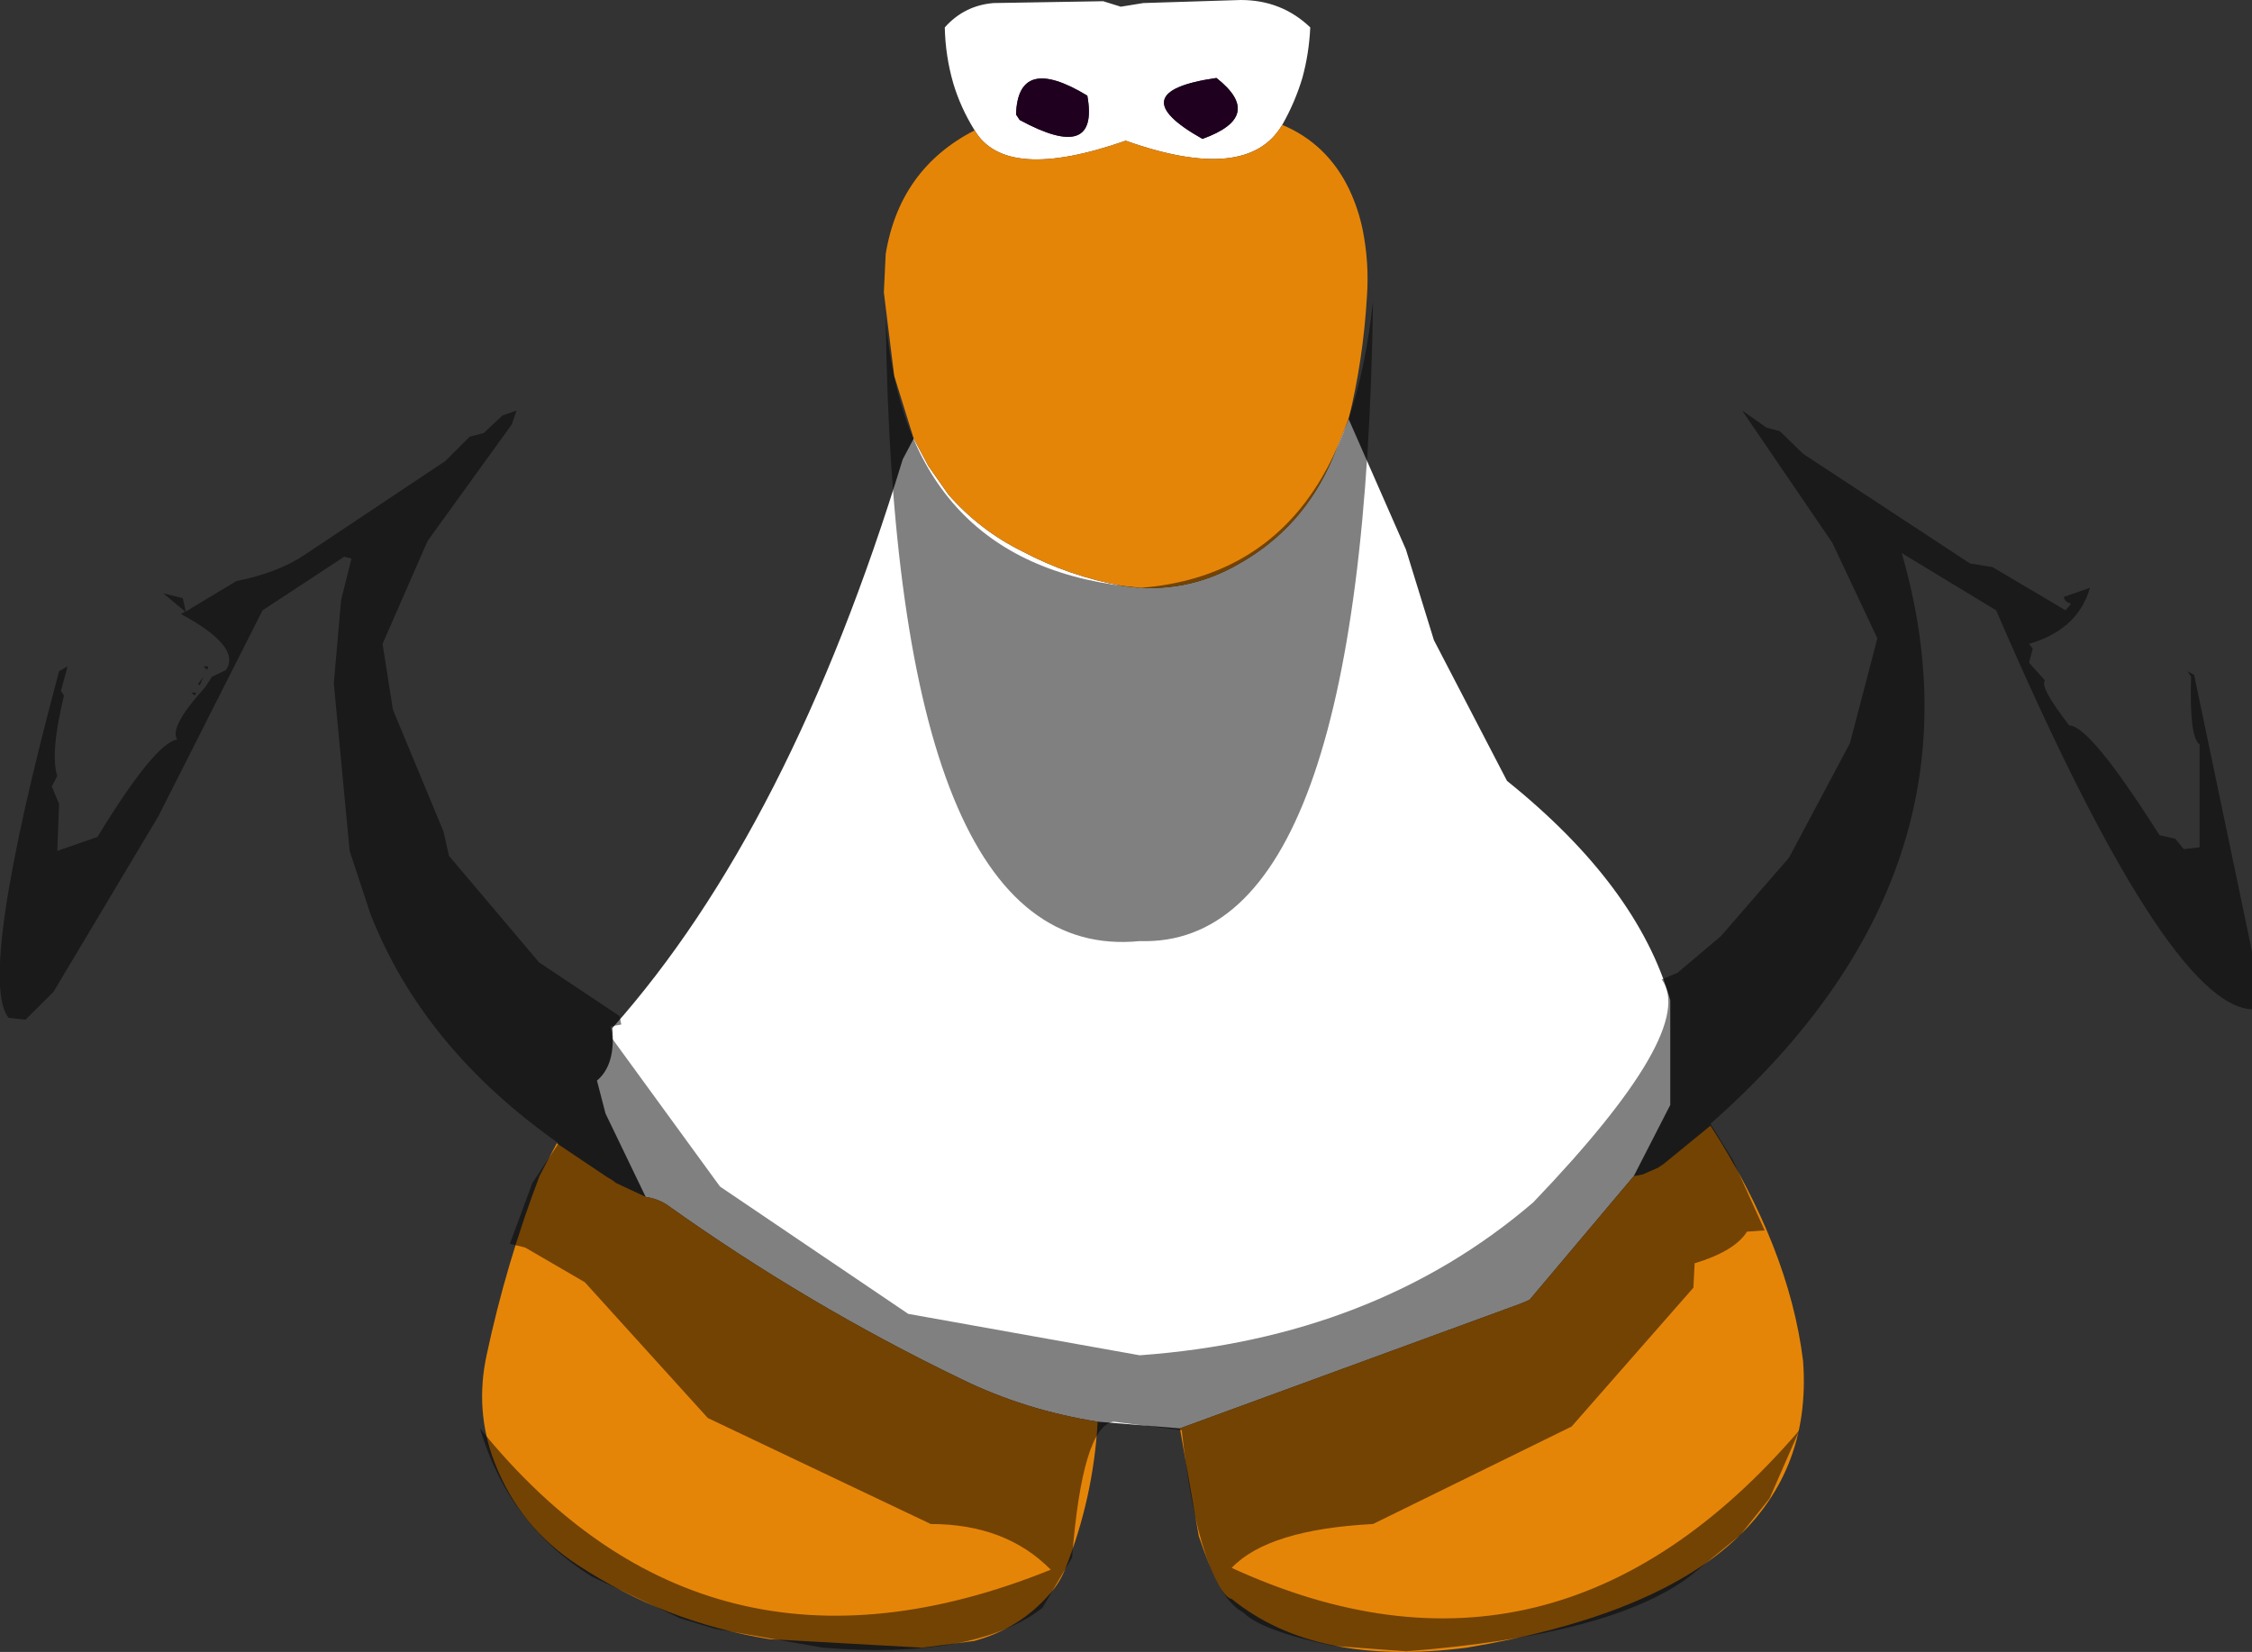 <?xml version="1.0" encoding="UTF-8" standalone="no"?>
<svg xmlns:ffdec="https://www.free-decompiler.com/flash" xmlns:xlink="http://www.w3.org/1999/xlink" ffdec:objectType="shape" height="135.6px" width="184.85px" xmlns="http://www.w3.org/2000/svg">
  <rect width="100%" height="100%" fill="#333333" stroke="none"/>
  <g transform="matrix(1.0, 0.0, 0.0, 1.0, 93.0, 35.0)">
    <path d="M-13.0 -24.3 Q-14.15 -26.15 -14.75 -28.15 -15.4 -30.4 -15.45 -32.75 -13.85 -34.55 -11.45 -34.75 L-2.45 -34.9 -1.0 -34.45 0.85 -34.75 8.85 -35.0 Q12.2 -35.0 14.55 -32.75 14.45 -30.6 13.9 -28.6 13.3 -26.6 12.25 -24.75 9.4 -19.9 -0.6 -23.45 -10.45 -20.0 -13.0 -24.3 M17.7 -0.6 L22.4 10.1 24.7 17.55 30.7 29.1 Q41.4 37.7 44.1 47.1 L44.1 55.7 41.1 61.55 32.55 71.7 31.85 72.0 3.85 82.25 -2.9 81.7 Q-8.9 80.75 -14.1 78.2 -26.75 72.1 -38.25 63.9 -39.0 63.4 -40.0 63.25 L-43.3 56.4 -44.0 53.7 Q-42.45 52.4 -42.75 49.4 -28.15 33.0 -18.9 2.7 L-18.0 1.0 -16.8 3.25 -15.15 5.6 Q-12.55 8.55 -9.1 10.25 -5.25 12.3 -0.85 13.1 4.3 13.85 8.75 11.25 13.95 8.3 16.35 2.7 L17.7 -0.6 M5.7 -23.6 Q10.85 -25.45 6.85 -28.6 -1.15 -27.45 5.7 -23.6 M-3.75 -27.15 Q-9.45 -30.6 -9.6 -25.6 L-9.3 -25.15 Q-2.75 -21.6 -3.75 -27.15" fill="#ffffff" fill-rule="evenodd" stroke="none"/>
    <path d="M-13.0 -24.3 Q-10.45 -20.0 -0.6 -23.45 9.4 -19.9 12.25 -24.75 15.95 -23.2 17.75 -19.45 18.5 -17.85 18.85 -16.15 19.4 -13.4 19.2 -10.65 18.9 -5.5 17.7 -0.6 L16.35 2.7 Q13.95 8.3 8.75 11.25 4.3 13.85 -0.85 13.1 -5.25 12.3 -9.1 10.25 -12.55 8.55 -15.15 5.6 L-16.8 3.25 -18.0 1.0 -19.6 -4.15 -20.45 -11.0 -20.3 -14.15 Q-19.15 -21.15 -13.0 -24.3 M41.1 61.55 L41.85 61.4 43.1 60.85 43.55 60.55 47.4 57.4 Q53.85 67.4 55.0 76.7 56.4 95.4 27.4 100.25 15.0 101.85 8.1 96.25 7.1 96.1 5.4 91.1 L3.85 82.25 31.85 72.0 32.55 71.7 41.1 61.55 M-2.9 81.7 Q-3.25 87.95 -5.55 93.75 -6.0 94.9 -6.8 95.8 -9.3 98.7 -13.05 99.7 L-17.3 100.25 -29.85 99.55 Q-38.45 98.15 -45.6 93.45 -50.35 90.35 -52.4 85.05 -54.05 80.8 -53.05 76.2 -51.45 68.7 -48.7 61.5 L-47.3 58.85 -43.2 61.6 -42.7 61.9 -42.45 62.1 -40.0 63.25 Q-39.0 63.4 -38.25 63.9 -26.75 72.1 -14.1 78.2 -8.9 80.75 -2.9 81.7" fill="#e58508" fill-rule="evenodd" stroke="none"/>
    <path d="M5.7 -23.6 Q-1.15 -27.45 6.85 -28.6 10.85 -25.45 5.7 -23.6 M-3.75 -27.15 Q-2.75 -21.6 -9.3 -25.15 L-9.6 -25.6 Q-9.45 -30.6 -3.75 -27.15" fill="#1f001f" fill-rule="evenodd" stroke="none"/>
    <path d="M0.55 42.25 Q-19.6 44.25 -20.3 -8.9 -18.6 11.7 0.7 13.25 17.4 11.85 19.7 -10.3 19.0 42.85 0.55 42.25 M-77.0 22.1 L-77.3 21.85 -76.9 21.85 -77.0 22.1 M-76.0 20.0 L-76.3 19.7 -75.9 19.7 -76.0 20.0 M-76.3 20.55 L-76.6 21.25 -76.75 21.15 -76.3 20.55 M-51.75 -0.9 L-50.6 -1.3 -51.0 -0.15 -57.9 9.4 -61.6 17.85 -60.75 23.25 -56.6 33.25 -56.15 35.25 -48.75 44.0 -42.15 48.4 -42.0 49.1 -42.9 49.25 -42.75 50.25 -33.9 62.4 -18.45 72.85 0.55 76.25 Q19.85 74.85 32.85 63.7 46.4 49.55 43.4 45.4 L44.7 44.85 48.25 41.85 53.85 35.4 58.85 26.0 61.1 17.4 57.4 9.55 50.0 -1.3 52.0 0.1 53.1 0.4 55.0 2.25 68.7 11.25 70.55 11.55 76.55 15.1 77.0 14.55 Q76.5 14.45 76.4 14.0 L78.55 13.25 Q77.55 16.7 73.55 17.85 L73.85 18.25 73.55 19.4 74.85 20.85 Q74.4 21.4 76.85 24.55 78.55 24.55 84.25 33.55 L85.55 33.85 86.25 34.7 87.55 34.55 87.55 26.1 Q86.7 25.55 86.85 20.55 L86.55 20.1 87.1 20.4 91.85 43.1 91.85 47.85 Q84.85 47.55 70.85 15.1 L63.1 10.4 Q70.7 36.7 47.4 57.25 L49.25 60.25 51.85 66.0 50.4 66.1 Q49.4 67.7 46.1 68.7 L46.0 70.7 36.0 82.1 19.7 90.1 Q11.1 90.55 8.1 93.7 34.55 105.85 54.7 82.4 L52.25 88.0 49.85 91.0 45.7 94.4 Q39.25 99.25 22.4 100.55 L16.4 100.1 Q10.55 98.85 9.1 97.4 5.4 95.4 4.0 82.4 L-1.6 81.7 Q-4.15 82.1 -5.0 92.85 L-7.45 97.0 Q-13.0 101.25 -25.45 100.25 L-34.3 98.7 -37.15 97.85 -44.45 94.4 Q-51.3 90.1 -53.6 82.25 -35.0 105.25 -6.75 93.85 -10.45 90.1 -16.6 90.1 L-34.9 81.4 -45.0 70.25 -49.9 67.4 -51.15 67.1 -49.3 62.1 -47.15 58.85 Q-58.3 51.0 -62.6 40.0 L-64.3 34.85 -65.6 21.1 -65.0 14.25 -64.15 10.85 -64.75 10.7 -71.45 15.1 -80.0 32.0 -88.6 46.4 -90.9 48.7 -92.3 48.55 Q-94.9 45.25 -88.15 20.1 L-87.45 19.7 -88.0 21.7 -87.75 22.1 Q-88.9 26.85 -88.3 28.7 L-88.75 29.55 -88.15 31.0 -88.3 34.85 -85.0 33.7 Q-80.3 26.0 -78.45 25.7 -79.15 24.7 -76.15 21.4 L-75.6 20.55 -74.45 20.0 Q-73.15 18.1 -78.15 15.4 L-77.8 15.2 -79.6 13.7 -78.0 14.1 -77.75 15.2 -73.6 12.7 Q-70.15 12.0 -68.0 10.55 L-56.45 2.85 -54.45 0.85 -53.3 0.55 -51.75 -0.9" fill="#000000" fill-opacity="0.498" fill-rule="evenodd" stroke="none"/>
  </g>
</svg>

